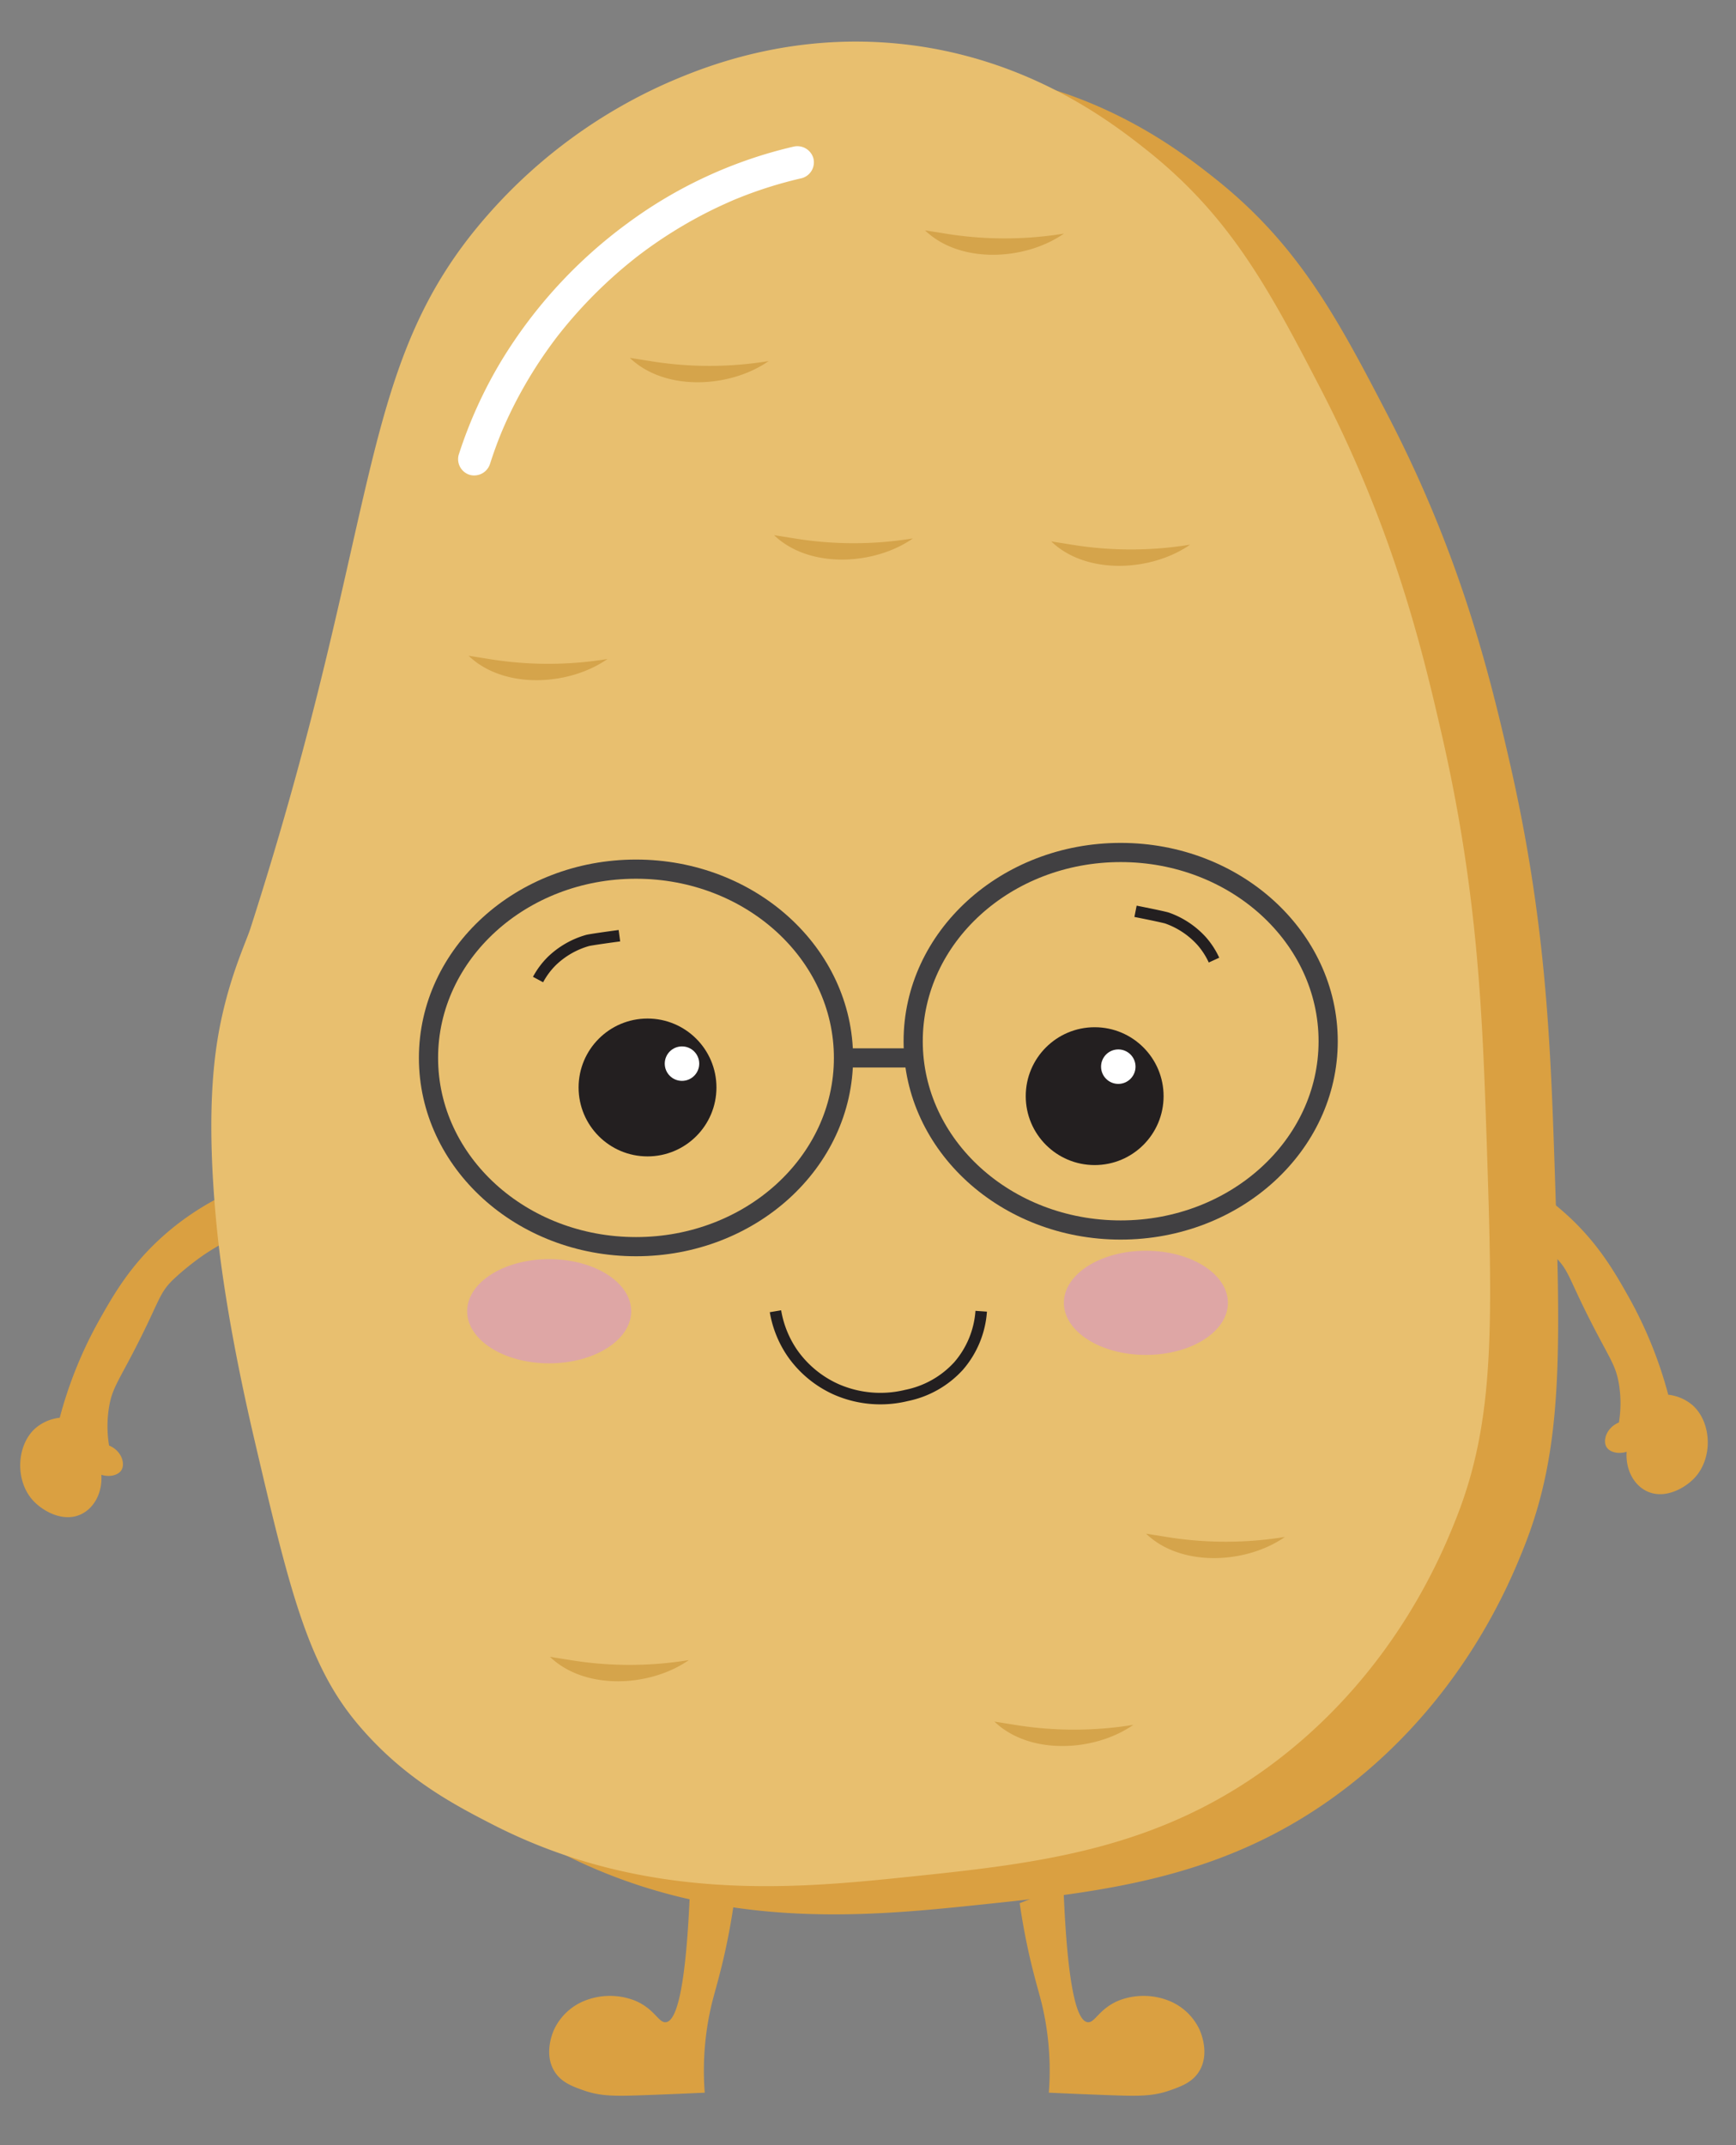 <svg xmlns="http://www.w3.org/2000/svg" viewBox="0 0 452.514 559.215"><rect x="0" y="0" width="452.514" height="559.215" fill="#808080" stroke="none"/><defs><style>.cls-1{fill:#daa041;}.cls-2{fill:#e8bf6f;}.cls-3{fill:#231f20;}.cls-4{fill:#dea6a5;}.cls-5{fill:#fff;}.cls-6,.cls-7{fill:none;stroke-miterlimit:10;}.cls-6{stroke:#231f20;stroke-width:3px;}.cls-7{stroke:#414042;stroke-width:5px;}.cls-8{fill:#d5a44b;}</style></defs><g id="arms_legs" data-name="arms&amp;legs"><path class="cls-1" d="M179.898,491.654c-1.089,28.241-3.804,35.188-6.333,35.466-1.93.211-2.907-3.553-8.233-5.7a17.864,17.864,0,0,0-12.666,0,14.92,14.92,0,0,0-8.233,7.6c-.342.782-2.706,6.179,0,10.766,1.737,2.943,4.659,4.025,7.6,5.066,4.616,1.634,8.302,1.565,16.466,1.267,6.429-.235,11.677-.468,15.199-.633a74.725,74.725,0,0,1,1.9-23.433c.975-3.877,2.733-9.371,4.433-18.366.6-3.177,1.009-5.817,1.267-7.6Z"/><path class="cls-1" d="M277.195,491.654c1.089,28.241,3.804,35.188,6.333,35.466,1.93.211,2.907-3.553,8.233-5.7a17.864,17.864,0,0,1,12.666,0,14.92,14.92,0,0,1,8.233,7.6c.342.782,2.706,6.179,0,10.766-1.736,2.943-4.659,4.025-7.6,5.066-4.616,1.634-8.302,1.565-16.466,1.267-6.429-.235-11.677-.468-15.199-.633a74.728,74.728,0,0,0-1.9-23.433c-.975-3.877-2.733-9.371-4.433-18.366-.6-3.177-1.009-5.817-1.267-7.6Z"/><path class="cls-1" d="M390.643,304.881A70.263,70.263,0,0,1,408.729,316.938c7.919,7.294,12.094,14.554,15.675,20.899a109.614,109.614,0,0,1,10.45,25.723,11.696,11.696,0,0,1,6.431,2.813c4.895,4.467,5.274,13.729.402,18.89-2.607,2.763-8.133,5.848-12.861,3.215-3.246-1.808-5.115-5.753-4.823-10.048-2.218.686-4.415.092-5.225-1.206-1.054-1.687-.072-5.056,3.215-6.431a30.882,30.882,0,0,0,0-10.048c-.802-4.771-2.287-6.438-6.833-15.273-6.453-12.544-6.119-14.355-10.048-18.086a69.216,69.216,0,0,0-8.038-6.431c-4.718-3.155-6.894-3.636-8.038-6.029C388.197,313.176,387.803,310.17,390.643,304.881Z"/><path class="cls-1" d="M59.778,310.882a70.265,70.265,0,0,0-18.086,12.057c-7.919,7.293-12.094,14.554-15.675,20.899a109.604,109.604,0,0,0-10.45,25.722,11.697,11.697,0,0,0-6.431,2.813c-4.895,4.467-5.273,13.729-.402,18.89,2.607,2.763,8.133,5.848,12.861,3.215,3.246-1.808,5.115-5.753,4.823-10.048,2.218.686,4.415.092,5.225-1.206,1.054-1.687.072-5.056-3.215-6.431a30.883,30.883,0,0,1,0-10.048c.802-4.77,2.287-6.438,6.833-15.273,6.453-12.544,6.12-14.355,10.048-18.086a69.218,69.218,0,0,1,8.038-6.431c4.718-3.155,6.894-3.636,8.038-6.029C62.224,319.177,62.617,316.171,59.778,310.882Z"/></g><g id="BODY"><path class="cls-1" d="M252.489,18.801c-29.205-3.028-51.399,6.134-60.107,9.854a134.962,134.962,0,0,0-47.297,34.487c-35.065,39.695-27.284,78.021-62.077,186.232-.998,3.102-4.385,10.334-6.897,20.692-2.285,9.419-4.939,24.989-1.971,56.165.551,5.79,2.484,24.594,9.854,56.165,9.057,38.8,13.846,58.514,26.605,73.901,11.878,14.326,25.114,21.288,35.473,26.605,39.602,20.328,78.462,16.797,107.403,13.795,34.833-3.613,67.284-6.978,98.535-31.531,29.509-23.184,41.454-52.298,45.326-62.077,10.132-25.585,9.52-50.578,7.883-99.521-1.09-32.58-2.311-64.134-11.824-105.433-4.889-21.225-12.348-52.661-31.531-89.667-13.343-25.739-23.465-44.759-45.326-62.077C307.302,39.075,285.438,22.217,252.489,18.801Z"/><path class="cls-2" d="M234.752,11.444c-29.205-3.028-51.399,6.134-60.106,9.854a134.962,134.962,0,0,0-47.297,34.487C92.284,95.48,100.065,133.806,65.272,242.017c-.997,3.102-4.385,10.334-6.897,20.692-2.285,9.419-4.939,24.989-1.971,56.165.551,5.79,2.484,24.594,9.854,56.165,9.057,38.8,13.846,58.514,26.605,73.901,11.878,14.326,25.114,21.288,35.473,26.605,39.602,20.328,78.462,16.797,107.403,13.795,34.833-3.613,67.284-6.978,98.535-31.531,29.509-23.184,41.454-52.298,45.326-62.077,10.132-25.585,9.52-50.578,7.883-99.521-1.09-32.58-2.311-64.134-11.824-105.433-4.889-21.225-12.348-52.661-31.531-89.667-13.343-25.739-23.465-44.759-45.326-62.077C289.565,31.718,267.702,14.86,234.752,11.444Z"/><path class="cls-2" d="M228.951,281.089h17.041c9.652,0,9.668-15,0-15H228.951c-9.652,0-9.668,15,0,15Z"/></g><g id="FACE"><circle class="cls-3" cx="168.786" cy="283.466" r="17.966"/><circle class="cls-3" cx="285.34" cy="285.729" r="17.966"/><ellipse class="cls-4" cx="298.696" cy="339.602" rx="21.381" ry="13.579"/><circle class="cls-5" cx="177.769" cy="277.253" r="4.492"/><circle class="cls-5" cx="291.5" cy="278.041" r="4.492"/><ellipse class="cls-4" cx="143.15" cy="341.795" rx="21.381" ry="13.579"/></g><g id="Layer_4" data-name="Layer 4"><path class="cls-6" d="M202.137,341.795a27.283,27.283,0,0,0,4.526,11.088A27.833,27.833,0,0,0,217.976,362.16a28.685,28.685,0,0,0,18.328,1.584,25.04,25.04,0,0,0,13.577-7.694,24.392,24.392,0,0,0,5.883-14.255"/><path class="cls-6" d="M140.25,255.333a20.428,20.428,0,0,1,3.52-4.754,22.074,22.074,0,0,1,9.414-5.439s.853-.24,8.274-1.234h0"/><path class="cls-6" d="M316.448,250.267a20.432,20.432,0,0,0-3.218-4.963,22.075,22.075,0,0,0-9.058-6.013s-.837-.293-8.181-1.745h0"/></g><g id="glasses"><ellipse class="cls-7" cx="292.12" cy="271.417" rx="54.087" ry="49.203"/><ellipse class="cls-7" cx="165.781" cy="275.76" rx="54.087" ry="49.203"/><line class="cls-7" x1="219.868" y1="275.76" x2="240.42" y2="275.76"/></g><g id="Layer_6" data-name="Layer 6"><path class="cls-8" d="M148.212,432.651a95.805,95.805,0,0,0,31.344.076c-10,7-27,8-36.2-.848Z"/><path class="cls-8" d="M278.875,141.9a95.8,95.8,0,0,0,31.344.076c-10,7-27,8-36.2-.848Z"/><path class="cls-8" d="M169.016,94.047a95.776,95.776,0,0,0,11.999,1.249A96.048,96.048,0,0,0,200.36,94.123c-10,7-27,8-36.2-.848Z"/><path class="cls-8" d="M127.005,171.704a95.801,95.801,0,0,0,31.344.076c-10,7-27,8-36.2-.848Z"/><path class="cls-8" d="M264.07,449.531a95.806,95.806,0,0,0,31.344.076c-10,7-27,8-36.2-.848Z"/><path class="cls-8" d="M245.97,60.816a95.79,95.79,0,0,0,12,1.249,96.047,96.047,0,0,0,19.345-1.173c-10,7-27,8-36.2-.848Z"/><path class="cls-8" d="M206.624,140.269a95.806,95.806,0,0,0,31.344.076c-10,7-27,8-36.2-.848Z"/><path class="cls-8" d="M303.596,400.548a95.808,95.808,0,0,0,31.344.076c-10,7-27,8-36.2-.848Z"/><path class="cls-5" d="M206.776,38.239a117.502,117.502,0,0,0-43.162,19.929,124.735,124.735,0,0,0-32.713,35.528,116.725,116.725,0,0,0-11.342,24.88,4.286,4.286,0,0,0,2.968,5.228,4.344,4.344,0,0,0,5.228-2.968q.894-2.786,1.93-5.524.487-1.281,1.006-2.549c.102-.249.527-1.245.205-.502.218-.503.434-1.006.656-1.507a112.346,112.346,0,0,1,5.203-10.252q2.861-4.991,6.21-9.68.796-1.115,1.618-2.212.438-.585.884-1.165c-.099.129-.492.628.008-.006.189-.239.377-.479.567-.717q1.765-2.217,3.634-4.348,3.799-4.331,8-8.285,2.065-1.943,4.219-3.787,1.111-.951,2.246-1.876.496-.404.997-.803.286-.228.573-.454c.273-.214.625-.489.15-.122a117.116,117.116,0,0,1,19.486-12.195c1.909-.948,3.85-1.821,5.8-2.68.595-.262-.608.249-.006.002.281-.115.562-.233.844-.348q.761-.31,1.526-.609,1.445-.565,2.906-1.089a110.392,110.392,0,0,1,12.621-3.692,4.285,4.285,0,0,0,2.968-5.228,4.344,4.344,0,0,0-5.228-2.968Z"/></g></svg>